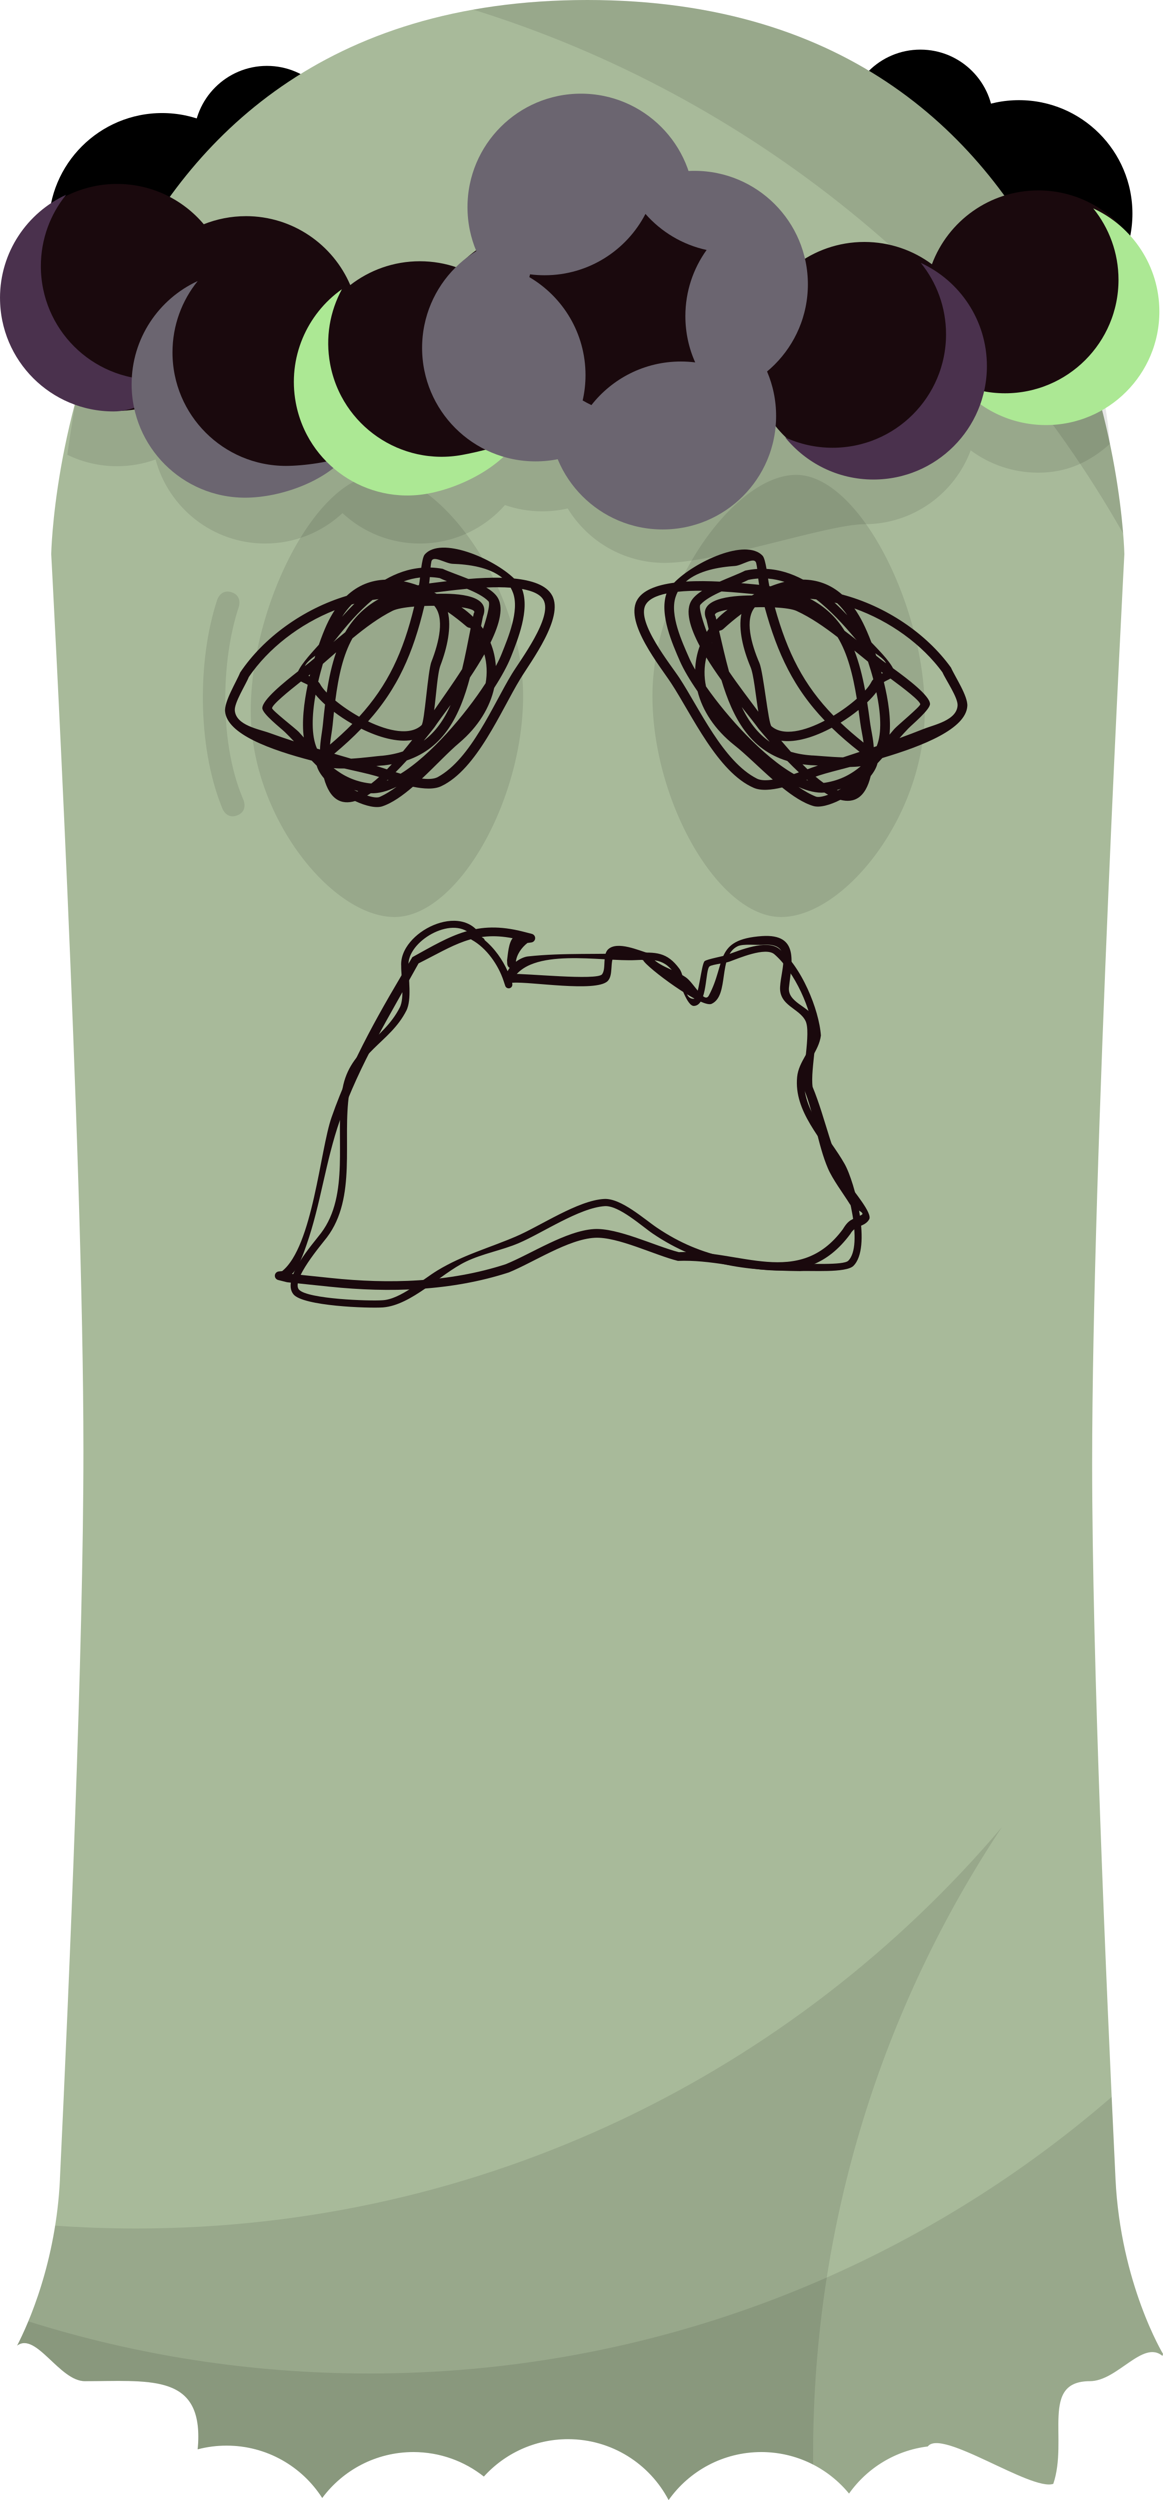 <svg version="1.1" xmlns="http://www.w3.org/2000/svg" xmlns:xlink="http://www.w3.org/1999/xlink" width="59.624" height="128.148" viewBox="0,0,59.624,128.148"><g transform="translate(-290.05,-78.432)"><g data-paper-data="{&quot;isPaintingLayer&quot;:true}" fill-rule="nonzero" stroke="none" stroke-linecap="butt" stroke-linejoin="miter" stroke-miterlimit="10" stroke-dasharray="" stroke-dashoffset="0" style="mix-blend-mode: normal"><g><path d="M299.986,85.559c0,-2.071 1.679,-3.75 3.75,-3.75c2.071,0 3.75,1.679 3.75,3.75c0,2.071 -1.679,3.75 -3.75,3.75c-2.071,0 -3.75,-1.679 -3.75,-3.75z" fill="#000000" stroke-width="0.5"/><path d="M333.486,84.725c0,-2.071 1.679,-3.75 3.75,-3.75c2.071,0 3.75,1.679 3.75,3.75c0,2.071 -1.679,3.75 -3.75,3.75c-2.071,0 -3.75,-1.679 -3.75,-3.75z" fill="#000000" stroke-width="0.5"/><path d="M292.545,90.044c0,-3.213 2.604,-5.817 5.817,-5.817c3.213,0 5.817,2.604 5.817,5.817c0,3.213 -2.604,5.817 -5.817,5.817c-3.213,0 -5.817,-2.604 -5.817,-5.817z" fill="#000000" stroke-width="0.5"/><path d="M336.473,89.383c0,-3.213 2.604,-5.817 5.817,-5.817c3.213,0 5.817,2.604 5.817,5.817c0,3.213 -2.604,5.817 -5.817,5.817c-3.213,0 -5.817,-2.604 -5.817,-5.817z" fill="#000000" stroke-width="0.5"/><path d="M293.121,190.137c0.489,-10.33 1.206,-27.194 1.206,-37.34c0,-15.348 -1.651,-45.961 -1.651,-45.961c0,0 0.485,-28.404 27.486,-28.404c27.009,0 27.531,28.404 27.531,28.404c0,0 -1.651,31.164 -1.651,46.621c0,10.016 0.709,26.488 1.197,36.662c0.257,5.358 2.436,8.969 2.436,8.969c0,0 -0.008,0.035 -0.028,0.102c-1.009,-0.841 -2.307,1.295 -3.723,1.295c-2.557,0 -1.095,2.97 -1.875,5.263c-1.13,0.384 -5.736,-2.857 -6.433,-1.917c-1.666,0.203 -3.114,1.11 -4.038,2.415c-1.067,-1.299 -2.686,-2.128 -4.498,-2.128c-1.963,0 -3.699,0.972 -4.752,2.461c-0.972,-1.856 -2.916,-3.122 -5.156,-3.122c-1.712,0 -3.251,0.74 -4.316,1.917c-0.992,-0.786 -2.247,-1.256 -3.611,-1.256c-1.916,0 -3.615,0.926 -4.675,2.355c-1.034,-1.615 -2.843,-2.685 -4.903,-2.685c-0.513,0 -1.011,0.066 -1.485,0.191c0.024,-0.213 0.036,-0.43 0.036,-0.649c0,-3.213 -2.604,-2.845 -5.817,-2.845c-1.302,0 -2.504,-2.545 -3.474,-1.822c0.567,-1.099 1.993,-4.254 2.196,-8.527z" fill="#a8ba9a" stroke-width="NaN"/><path d="M329.079,204.119c-1.963,0 -3.699,0.972 -4.752,2.461c-0.972,-1.856 -2.916,-3.122 -5.156,-3.122c-1.712,0 -3.251,0.74 -4.316,1.917c-0.992,-0.786 -2.247,-1.256 -3.611,-1.256c-1.916,0 -3.615,0.926 -4.675,2.355c-1.034,-1.615 -2.843,-2.685 -4.903,-2.685c-0.513,0 -1.011,0.066 -1.485,0.191c0.024,-0.213 0.036,-0.43 0.036,-0.649c0,-3.213 -2.604,-2.845 -5.817,-2.845c-1.302,0 -2.504,-2.545 -3.474,-1.822c0.456,-0.884 1.467,-3.097 1.951,-6.151c1.37,0.097 2.754,0.146 4.149,0.146c17.789,0 33.714,-7.985 44.384,-20.567c-6.113,9.207 -9.675,20.256 -9.675,32.136c0,0.178 0.001,0.355 0.002,0.533c-0.797,-0.41 -1.701,-0.642 -2.659,-0.642z" fill-opacity="0.098" fill="#000000" stroke-width="NaN"/><path d="M320.161,78.432c23.868,0 27.051,22.183 27.469,27.342c-7.227,-12.711 -19.106,-22.432 -33.32,-26.849c1.797,-0.319 3.743,-0.492 5.851,-0.492z" fill-opacity="0.098" fill="#000000" stroke-width="NaN"/><path d="M302.218,120.224c-0.54,0.216 -0.756,-0.324 -0.756,-0.324l-0.085,-0.212c-1.193,-3.054 -1.211,-7.454 -0.185,-10.529c0,0 0.184,-0.552 0.736,-0.368c0.552,0.184 0.368,0.736 0.368,0.736c-0.936,2.808 -0.976,6.965 0.162,9.729l0.085,0.212c0,0 0.216,0.54 -0.324,0.756z" fill-opacity="0.098" fill="#000000" stroke-width="0.5"/><path d="M347.238,190.12c0.257,5.358 2.436,8.969 2.436,8.969c0,0 -0.008,0.035 -0.028,0.102c-1.009,-0.841 -2.307,1.295 -3.723,1.295c-2.557,0 -1.095,2.97 -1.875,5.263c-1.13,0.384 -5.736,-2.857 -6.433,-1.917c-1.666,0.203 -3.114,1.11 -4.038,2.415c-1.067,-1.299 -2.686,-2.128 -4.498,-2.128c-1.963,0 -3.699,0.972 -4.752,2.461c-0.972,-1.856 -2.916,-3.122 -5.156,-3.122c-1.712,0 -3.251,0.74 -4.316,1.917c-0.992,-0.786 -2.247,-1.256 -3.611,-1.256c-1.916,0 -3.615,0.926 -4.675,2.355c-1.034,-1.615 -2.843,-2.685 -4.903,-2.685c-0.513,0 -1.011,0.066 -1.485,0.191c0.024,-0.213 0.036,-0.43 0.036,-0.649c0,-3.213 -2.604,-2.845 -5.817,-2.845c-1.302,0 -2.504,-2.545 -3.474,-1.822c0.146,-0.284 0.35,-0.704 0.575,-1.245c5.518,1.737 11.391,2.673 17.483,2.673c14.552,0 27.857,-5.343 38.058,-14.175c0.068,1.487 0.134,2.897 0.197,4.203z" fill-opacity="0.098" fill="#000000" stroke-width="NaN"/><path d="M302.906,114.88c0,-5.402 3.38,-12.108 6.593,-12.108c3.213,0 7.369,5.93 7.369,11.332c0,5.402 -3.38,11.332 -6.593,11.332c-3.213,0 -7.369,-5.155 -7.369,-10.556z" fill-opacity="0.098" fill="#000000" stroke-width="0.5"/><path d="M323.499,114.104c0,-5.402 4.156,-11.332 7.369,-11.332c3.213,0 6.593,6.706 6.593,12.108c0,5.402 -4.156,10.556 -7.369,10.556c-3.213,0 -6.593,-5.93 -6.593,-11.332z" fill-opacity="0.098" fill="#000000" stroke-width="0.5"/></g><path d="" fill-opacity="0.098" fill="#000000" stroke-width="0.5"/><g stroke-width="0.5"><path d="M302.656,92.344c2.402,0 4.464,1.456 5.352,3.533c0.985,-0.765 2.222,-1.221 3.566,-1.221c0.669,0 1.312,0.113 1.91,0.321c1.066,-1.209 2.627,-1.972 4.365,-1.972c2.104,0 3.947,1.117 4.968,2.79c0.42,-0.096 0.858,-0.147 1.307,-0.147c1.888,0 3.566,0.899 4.628,2.293c0.676,-2.464 2.932,-4.274 5.61,-4.274c1.298,0 2.497,0.425 3.465,1.144c0.786,-2.11 2.762,-3.64 5.112,-3.776c0.499,2.874 1.189,2.346 2.58,4.794c1.391,2.448 1.36,5.226 1.444,5.345c-1.03,0.924 -2.191,1.486 -3.683,1.486c-1.298,0 -2.497,-0.425 -3.465,-1.144c-0.824,2.211 -2.954,3.786 -5.453,3.786c-1.888,0 -7.56,1.982 -10.239,1.982c-2.104,0 -3.947,-1.117 -4.968,-2.79c-0.42,0.096 -0.858,0.147 -1.307,0.147c-0.669,0 -1.312,-0.113 -1.91,-0.321c-1.066,1.209 -2.627,1.972 -4.365,1.972c-1.531,0 -2.925,-0.592 -3.963,-1.559c-1.039,0.967 -2.432,1.559 -3.963,1.559c-2.691,0 -4.955,-1.827 -5.62,-4.308c-0.617,0.223 -1.283,0.345 -1.977,0.345c-0.915,0 -1.78,-0.211 -2.55,-0.587c0.788,-5.427 0.903,-4.368 0.903,-6.682c0,-1.37 -0.11,-2.714 -0.322,-4.024c0.615,-0.221 1.278,-0.342 1.969,-0.342c1.783,0 3.379,0.802 4.446,2.066c0.668,-0.267 1.397,-0.414 2.16,-0.414z" fill-opacity="0.098" fill="#000000"/><path d="M302.656,89.511c2.402,0 4.464,1.456 5.352,3.533c0.985,-0.765 2.222,-1.221 3.566,-1.221c0.669,0 1.312,0.113 1.91,0.321c1.066,-1.209 2.627,-1.972 4.365,-1.972c2.104,0 3.947,1.117 4.968,2.79c0.42,-0.096 0.858,-0.147 1.307,-0.147c1.888,0 3.566,0.899 4.628,2.293c0.676,-2.464 2.932,-4.274 5.61,-4.274c1.298,0 2.497,0.425 3.465,1.144c0.824,-2.211 2.954,-3.786 5.453,-3.786c3.213,0 5.817,2.604 5.817,5.817c0,3.213 -2.604,5.817 -5.817,5.817c-1.298,0 -2.497,-0.425 -3.465,-1.144c-0.824,2.211 -2.954,3.786 -5.453,3.786c-1.888,0 -3.566,-0.899 -4.628,-2.293c-0.676,2.464 -2.932,4.274 -5.61,4.274c-2.104,0 -3.947,-1.117 -4.968,-2.79c-0.42,0.096 -0.858,0.147 -1.307,0.147c-0.669,0 -1.312,-0.113 -1.91,-0.321c-1.066,1.209 -2.627,1.972 -4.365,1.972c-1.531,0 -2.925,-0.592 -3.963,-1.559c-1.039,0.967 -2.432,1.559 -3.963,1.559c-2.691,0 -4.955,-1.827 -5.62,-4.308c-0.617,0.223 -1.283,0.345 -1.977,0.345c-3.213,0 -5.817,-2.604 -5.817,-5.817c0,-3.213 2.604,-5.817 5.817,-5.817c1.783,0 3.379,0.802 4.446,2.066c0.668,-0.267 1.397,-0.414 2.16,-0.414z" fill="#1a090d"/><path d="M290.05,93.704c0,-2.346 1.389,-4.367 3.389,-5.288c-0.809,0.999 -1.294,2.272 -1.294,3.659c0,3.213 2.604,5.817 5.817,5.817c0.867,0 -0.268,1.629 -2.094,1.629c-3.213,0 -5.817,-2.604 -5.817,-5.817z" fill="#4a314d"/><path d="M343.67,100.22c-1.826,0 -3.456,-0.842 -4.523,-2.159c0.739,0.34 1.562,0.53 2.429,0.53c3.213,0 5.817,-2.604 5.817,-5.817c0,-1.386 -0.485,-2.659 -1.294,-3.659c2,0.92 3.389,2.942 3.389,5.288c0,3.213 -2.604,5.817 -5.817,5.817z" data-paper-data="{&quot;index&quot;:null}" fill="#ace894"/><path d="M334.828,103.012c-1.826,0 -3.456,-0.842 -4.523,-2.159c0.739,0.34 1.562,0.53 2.429,0.53c3.213,0 5.817,-2.604 5.817,-5.817c0,-1.386 -0.485,-2.659 -1.294,-3.659c2,0.92 3.389,2.942 3.389,5.288c0,3.213 -2.604,5.817 -5.817,5.817z" data-paper-data="{&quot;index&quot;:null}" fill="#4a314d"/><path d="M296.798,98.125c0,-2.346 1.389,-4.367 3.389,-5.288c-0.809,0.999 -1.294,2.272 -1.294,3.659c0,3.213 2.604,5.817 5.817,5.817c0.867,0 2.356,-0.19 3.095,-0.53c-1.066,1.317 -3.363,2.159 -5.19,2.159c-3.213,0 -5.817,-2.604 -5.817,-5.817z" fill="#6b6570"/><path d="M305.214,99.075c-0.429,-2.306 0.567,-4.548 2.365,-5.818c-0.613,1.131 -0.857,2.471 -0.604,3.834c0.587,3.159 3.624,5.243 6.782,4.656c0.852,-0.158 2.293,-0.495 2.958,-0.965c-0.808,1.489 -2.923,2.615 -4.719,2.949c-3.159,0.587 -6.195,-1.498 -6.782,-4.656z" fill="#ace894"/><path d="M311.69,96.264c0,-3.213 2.604,-5.817 5.817,-5.817c3.213,0 5.817,2.604 5.817,5.817c0,3.213 -2.604,5.817 -5.817,5.817c-3.213,0 -5.817,-2.604 -5.817,-5.817z" fill="#6b6570"/><path d="M319.834,93.006c0,-3.213 2.604,-5.817 5.817,-5.817c3.213,0 5.817,2.604 5.817,5.817c0,3.213 -2.604,5.817 -5.817,5.817c-3.213,0 -5.817,-2.604 -5.817,-5.817z" fill="#6b6570"/><path d="M318.205,99.754c0,-3.213 2.604,-5.817 5.817,-5.817c3.213,0 5.817,2.604 5.817,5.817c0,3.213 -2.604,5.817 -5.817,5.817c-3.213,0 -5.817,-2.604 -5.817,-5.817z" fill="#6b6570"/><path d="M314.017,89.05c0,-3.213 2.604,-5.817 5.817,-5.817c3.213,0 5.817,2.604 5.817,5.817c0,3.213 -2.604,5.817 -5.817,5.817c-3.213,0 -5.817,-2.604 -5.817,-5.817z" fill="#6b6570"/><path d="M317.223,92.493c0.246,0.032 0.496,0.048 0.75,0.048c2.249,0 4.2,-1.276 5.168,-3.144c0.806,0.918 1.897,1.58 3.135,1.848c-0.685,0.954 -1.089,2.125 -1.089,3.39c0,0.845 0.18,1.648 0.504,2.373c-0.241,-0.031 -0.487,-0.046 -0.737,-0.046c-1.861,0 -3.518,0.874 -4.583,2.234c-0.153,-0.073 -0.303,-0.152 -0.449,-0.237c0.095,-0.418 0.146,-0.852 0.146,-1.299c0,-2.141 -1.157,-4.012 -2.879,-5.022c0.011,-0.049 0.023,-0.097 0.035,-0.145z" fill="#1a090d"/></g><path d="M312.312,109.483c-0.169,0 -0.339,0.004 -0.506,0.01c-0.581,2.445 -1.376,4.222 -2.886,5.915c1.05,0.505 2.157,0.74 2.741,0.196c0.158,-0.147 0.317,-2.76 0.506,-3.25c0.403,-1.03 0.679,-2.26 0.145,-2.871zM306.799,113.934c0.115,-0.755 0.267,-1.446 0.485,-2.067c-0.231,0.201 -0.458,0.401 -0.681,0.593c-0.086,0.293 -0.168,0.6 -0.24,0.912c0.035,0.033 0.065,0.069 0.09,0.112c0.07,0.133 0.189,0.286 0.346,0.449zM307.136,111.347c0.202,-0.171 0.406,-0.341 0.613,-0.508c0.403,-0.697 0.952,-1.268 1.715,-1.698c-0.106,0.012 -0.211,0.026 -0.317,0.042c-0.715,0.592 -1.347,1.336 -1.908,2.048c-0.03,0.039 -0.065,0.077 -0.104,0.116zM312.085,108.013c-0.008,0.11 -0.019,0.219 -0.034,0.324c0.087,-0.012 0.175,-0.024 0.264,-0.035c0.17,-0.02 0.391,-0.049 0.648,-0.08c-0.136,-0.053 -0.262,-0.105 -0.371,-0.158c-0.172,-0.03 -0.342,-0.046 -0.508,-0.051zM313.99,108.613c-0.699,0.064 -1.303,0.148 -1.615,0.185c-0.02,0.002 -0.041,0.005 -0.061,0.007c0.041,0.021 0.082,0.043 0.123,0.065c1.134,-0.036 2.805,0.08 2.373,1.167c-0.033,0.16 -0.065,0.32 -0.097,0.481c0.035,0.047 0.069,0.094 0.101,0.142c0.13,-0.378 0.402,-1.279 0.278,-1.407c-0.245,-0.253 -0.66,-0.459 -1.102,-0.64zM306.969,116.598c0.42,-0.357 0.799,-0.708 1.144,-1.059c-0.337,-0.192 -0.655,-0.404 -0.941,-0.62c-0.024,0.22 -0.047,0.445 -0.069,0.675c-0.03,0.311 -0.103,0.666 -0.134,1.005zM316.813,108.624c0.007,0.015 0.013,0.031 0.018,0.046c0.365,1.043 -0.219,2.513 -0.596,3.459c-0.175,0.432 -0.47,0.974 -0.849,1.564c-0.216,0.988 -0.803,1.977 -1.797,2.821c-0.543,0.456 -1.209,1.173 -1.906,1.825c0.331,0.04 0.622,0.028 0.815,-0.079c1.702,-0.937 2.827,-3.697 3.799,-5.291c0.426,-0.699 2.094,-2.899 1.619,-3.777c-0.163,-0.301 -0.573,-0.476 -1.103,-0.569zM309.889,117.867c0.083,-0.085 0.165,-0.173 0.247,-0.262c-0.138,0.024 -0.28,0.044 -0.428,0.06c-0.103,0.005 -0.226,0.017 -0.364,0.03c0.027,0.008 0.054,0.016 0.081,0.024c0.121,0.035 0.28,0.088 0.463,0.148zM305.12,116.431c-0.151,-0.161 -0.306,-0.321 -0.468,-0.478c-0.214,-0.207 -1.156,-0.935 -1.153,-1.226c0.004,-0.422 1.088,-1.304 1.835,-1.887c0.192,-0.417 0.763,-1.025 1.062,-1.36c0.14,-0.404 0.278,-0.751 0.396,-1.01c0.129,-0.281 0.269,-0.534 0.417,-0.759c-1.794,0.706 -3.41,1.958 -4.405,3.427c-0.156,0.391 -0.751,1.318 -0.716,1.715c0.067,0.763 1.224,0.948 1.772,1.146c0.418,0.151 0.839,0.294 1.261,0.432zM310.377,118.762c-0.466,0.226 -0.912,0.348 -1.319,0.33c-0.062,0.041 -0.124,0.08 -0.185,0.117c0.283,0.093 0.519,0.127 0.642,0.072c0.286,-0.128 0.575,-0.307 0.862,-0.518zM312.122,107.522c0.203,0.006 0.41,0.028 0.622,0.066c0.324,0.151 0.825,0.32 1.32,0.52c0.553,-0.046 1.156,-0.076 1.734,-0.06c-0.681,-0.554 -1.744,-0.688 -2.543,-0.716c-0.365,-0.013 -1.016,-0.469 -1.09,-0.111c-0.019,0.092 -0.032,0.194 -0.042,0.301zM316.231,108.555c-0.395,-0.028 -0.823,-0.027 -1.25,-0.009c0.232,0.14 0.425,0.292 0.545,0.46c0.372,0.518 0.145,1.401 -0.33,2.368c0.156,0.382 0.248,0.786 0.275,1.2c0.125,-0.232 0.225,-0.445 0.298,-0.63c0.331,-0.829 0.911,-2.198 0.587,-3.112c-0.035,-0.098 -0.077,-0.19 -0.126,-0.276zM309.087,118.593c0.131,-0.1 0.265,-0.212 0.399,-0.334c-0.071,-0.022 -0.137,-0.042 -0.199,-0.06c-0.342,-0.1 -0.905,-0.223 -1.576,-0.376c-0.191,0.003 -0.379,-0.002 -0.557,-0.018c0.502,0.394 1.077,0.683 1.829,0.778c0.034,0.004 0.069,0.007 0.104,0.009zM305.625,116.235c-0.106,-0.786 0.002,-1.76 0.2,-2.703c-0.107,-0.063 -0.236,-0.109 -0.343,-0.17c-0.662,0.522 -1.481,1.194 -1.483,1.37c-0.001,0.114 1.221,1.058 1.369,1.218c0.088,0.095 0.174,0.19 0.258,0.285zM308.118,111.153c-0.479,0.859 -0.715,1.929 -0.877,3.186c0.346,0.285 0.77,0.577 1.222,0.83c1.483,-1.629 2.255,-3.309 2.823,-5.646c-0.489,0.041 -0.902,0.113 -1.112,0.218c-0.71,0.356 -1.395,0.866 -2.055,1.411zM313.71,109.561c0.216,0.149 0.414,0.312 0.592,0.487c0.013,-0.061 0.026,-0.122 0.039,-0.183c0.12,-0.137 -0.162,-0.24 -0.631,-0.304zM310.707,116.949c0.165,-0.198 0.325,-0.397 0.476,-0.587c-0.76,0.136 -1.72,-0.138 -2.611,-0.578c-0.411,0.428 -0.871,0.852 -1.387,1.284c0.287,0.085 0.575,0.169 0.863,0.252c0.67,-0.04 1.35,-0.139 1.62,-0.153c0.382,-0.04 0.726,-0.114 1.039,-0.218zM313.01,109.801c0.192,0.783 -0.032,1.825 -0.377,2.732c-0.153,0.396 -0.214,1.458 -0.325,2.305c0.474,-0.689 0.978,-1.388 1.433,-2.107c0.163,-0.675 0.295,-1.381 0.436,-2.083c-0.01,-0.011 -0.02,-0.023 -0.029,-0.034c-0.097,0.001 -0.174,-0.065 -0.174,-0.065c-0.307,-0.263 -0.63,-0.517 -0.964,-0.748zM306.173,112.171c0.013,-0.043 0.026,-0.085 0.039,-0.127c-0.245,0.178 -0.454,0.355 -0.534,0.531c0.115,-0.089 0.208,-0.162 0.269,-0.213c0.075,-0.063 0.151,-0.126 0.226,-0.19zM316.406,108.085c0.9,0.089 1.66,0.334 1.95,0.87c0.615,1.136 -1.084,3.374 -1.632,4.275c-0.999,1.64 -2.224,4.636 -4.052,5.5c-0.367,0.174 -0.9,0.141 -1.453,0.028c-0.528,0.456 -1.063,0.835 -1.565,1.003c-0.327,0.109 -0.856,-0.016 -1.4,-0.27c-0.698,0.207 -1.287,-0.056 -1.595,-1.167c-0.182,-0.214 -0.314,-0.433 -0.37,-0.642c-0.087,-0.086 -0.173,-0.174 -0.258,-0.263c-2.094,-0.548 -4.34,-1.349 -4.442,-2.523c-0.045,-0.513 0.578,-1.511 0.773,-1.992c1.201,-1.794 3.245,-3.267 5.458,-3.929c0.587,-0.551 1.261,-0.802 1.972,-0.83c0.572,-0.329 1.187,-0.551 1.854,-0.609c0.043,-0.305 0.098,-0.589 0.178,-0.681c0.824,-0.944 3.502,0.189 4.582,1.23zM311.584,108.034c-0.287,0.033 -0.565,0.1 -0.833,0.196c0.239,0.05 0.48,0.119 0.72,0.205c0.019,-0.004 0.039,-0.008 0.058,-0.011c0.002,-0.011 0.004,-0.022 0.007,-0.033c0.015,-0.075 0.031,-0.204 0.048,-0.357zM306.715,114.543c-0.193,-0.173 -0.358,-0.344 -0.488,-0.505c-0.187,1.052 -0.226,2.087 0.074,2.765c0.052,0.016 0.103,0.031 0.155,0.047c0.009,-0.427 0.111,-0.898 0.15,-1.305c0.033,-0.344 0.069,-0.679 0.109,-1.003zM311.775,116.397c0.618,-0.461 1.051,-1.095 1.376,-1.831c-0.364,0.497 -0.67,0.905 -0.835,1.155c-0.158,0.201 -0.341,0.431 -0.541,0.676zM305.947,112.998c-0.027,0.021 -0.055,0.043 -0.084,0.066c0.019,0.013 0.039,0.026 0.059,0.038c0.008,-0.035 0.017,-0.07 0.025,-0.104zM314.575,111.217c-0.002,0.009 -0.004,0.019 -0.006,0.028c0.003,-0.007 0.006,-0.014 0.01,-0.021c-0.001,-0.002 -0.003,-0.005 -0.004,-0.007zM308.2,118.921c0.055,0.028 0.11,0.055 0.164,0.081c0.018,-0.006 0.035,-0.012 0.053,-0.019c-0.074,-0.019 -0.146,-0.04 -0.217,-0.062zM314.947,113.452c0.089,-0.507 0.065,-1.01 -0.065,-1.484c-0.225,0.398 -0.479,0.8 -0.738,1.189c-0.516,1.948 -1.328,3.604 -3.239,4.253c-0.186,0.204 -0.378,0.407 -0.573,0.602c0.084,0.026 0.169,0.053 0.256,0.079c1.533,-0.938 3.297,-3.005 4.358,-4.639zM307.584,110.05c0.205,-0.231 0.417,-0.457 0.636,-0.672c-0.046,0.012 -0.091,0.025 -0.137,0.038c-0.176,0.177 -0.343,0.388 -0.499,0.635zM309.927,118.401c-0.018,0.016 -0.036,0.032 -0.053,0.048c0.03,-0.011 0.061,-0.023 0.092,-0.036c-0.013,-0.004 -0.026,-0.008 -0.038,-0.012z" fill="#1a090d" stroke-width="0.5"/><path d="M328.986,112.426c0.205,0.483 0.451,3.089 0.614,3.231c0.601,0.525 1.7,0.253 2.733,-0.287c-1.566,-1.642 -2.419,-3.392 -3.081,-5.816c-0.167,-0.001 -0.337,0.002 -0.506,0.007c-0.513,0.628 -0.197,1.848 0.241,2.864zM334.735,113.366c0.023,-0.043 0.052,-0.081 0.086,-0.115c-0.082,-0.31 -0.174,-0.614 -0.27,-0.904c-0.23,-0.185 -0.463,-0.377 -0.7,-0.57c0.239,0.613 0.413,1.298 0.553,2.05c0.152,-0.169 0.266,-0.326 0.331,-0.461zM333.873,111.14c-0.584,-0.694 -1.241,-1.415 -1.975,-1.984c-0.106,-0.012 -0.212,-0.023 -0.318,-0.031c0.777,0.405 1.344,0.957 1.77,1.64c0.212,0.159 0.422,0.322 0.63,0.487c-0.04,-0.037 -0.076,-0.074 -0.108,-0.112zM328.418,108.153c-0.108,0.056 -0.232,0.112 -0.366,0.17c0.258,0.022 0.48,0.044 0.651,0.059c0.09,0.008 0.178,0.016 0.265,0.026c-0.018,-0.104 -0.032,-0.213 -0.044,-0.322c-0.166,0.01 -0.335,0.033 -0.506,0.068zM325.959,109.424c-0.12,0.132 0.182,1.024 0.325,1.397c0.031,-0.049 0.063,-0.098 0.096,-0.145c-0.037,-0.159 -0.075,-0.318 -0.113,-0.477c-0.468,-1.072 1.198,-1.243 2.333,-1.245c0.04,-0.023 0.08,-0.046 0.12,-0.069c-0.02,-0.002 -0.041,-0.004 -0.061,-0.005c-0.313,-0.027 -0.919,-0.091 -1.62,-0.131c-0.436,0.195 -0.844,0.415 -1.08,0.676zM334.155,115.496c-0.03,-0.229 -0.06,-0.453 -0.091,-0.672c-0.278,0.225 -0.59,0.447 -0.92,0.651c0.356,0.34 0.747,0.678 1.178,1.021c-0.043,-0.337 -0.127,-0.69 -0.167,-1zM323.136,109.458c-0.445,0.893 1.295,3.036 1.744,3.721c1.024,1.561 2.24,4.282 3.972,5.162c0.197,0.1 0.488,0.103 0.817,0.052c-0.718,-0.629 -1.407,-1.323 -1.965,-1.761c-1.021,-0.81 -1.641,-1.78 -1.889,-2.76c-0.399,-0.577 -0.711,-1.109 -0.901,-1.535c-0.409,-0.933 -1.041,-2.382 -0.711,-3.437c0.005,-0.015 0.01,-0.031 0.016,-0.047c-0.527,0.111 -0.931,0.3 -1.084,0.606zM331.905,117.697c0.027,-0.009 0.054,-0.018 0.08,-0.026c-0.138,-0.009 -0.261,-0.016 -0.364,-0.018c-0.148,-0.011 -0.291,-0.026 -0.43,-0.045c0.085,0.086 0.17,0.171 0.256,0.254c0.181,-0.067 0.338,-0.125 0.458,-0.163zM337.41,115.793c0.541,-0.216 1.692,-0.439 1.733,-1.204c0.022,-0.398 -0.604,-1.305 -0.773,-1.69c-1.043,-1.435 -2.7,-2.632 -4.516,-3.279c0.155,0.22 0.303,0.468 0.442,0.745c0.127,0.254 0.277,0.597 0.43,0.996c0.31,0.325 0.9,0.915 1.106,1.324c0.766,0.557 1.879,1.403 1.897,1.825c0.012,0.29 -0.905,1.049 -1.112,1.263c-0.157,0.163 -0.307,0.328 -0.452,0.493c0.417,-0.152 0.833,-0.309 1.246,-0.474zM331.868,119.261c0.125,0.051 0.359,0.009 0.639,-0.093c-0.063,-0.034 -0.126,-0.071 -0.189,-0.111c-0.405,0.032 -0.856,-0.075 -1.329,-0.286c0.294,0.202 0.589,0.371 0.879,0.489zM328.818,107.295c-0.086,-0.355 -0.721,0.122 -1.086,0.147c-0.798,0.054 -1.856,0.224 -2.518,0.8c0.577,-0.036 1.18,-0.026 1.735,0.002c0.489,-0.217 0.983,-0.402 1.302,-0.563c0.211,-0.045 0.417,-0.073 0.62,-0.086c-0.014,-0.107 -0.03,-0.208 -0.052,-0.3zM324.681,109.044c-0.293,0.925 0.332,2.273 0.69,3.091c0.079,0.183 0.187,0.392 0.319,0.62c0.013,-0.415 0.092,-0.822 0.234,-1.208c-0.506,-0.951 -0.763,-1.826 -0.408,-2.356c0.115,-0.172 0.302,-0.33 0.53,-0.478c-0.426,-0.004 -0.855,0.009 -1.249,0.051c-0.046,0.088 -0.085,0.181 -0.116,0.28zM332.376,118.547c0.749,-0.121 1.314,-0.428 1.802,-0.838c-0.178,0.022 -0.366,0.033 -0.557,0.037c-0.665,0.175 -1.224,0.317 -1.562,0.428c-0.061,0.02 -0.127,0.042 -0.197,0.067c0.138,0.117 0.275,0.225 0.409,0.32c0.035,-0.003 0.07,-0.007 0.104,-0.013zM335.902,115.795c0.143,-0.165 1.332,-1.149 1.327,-1.263c-0.007,-0.175 -0.849,-0.82 -1.527,-1.32c-0.105,0.064 -0.233,0.114 -0.338,0.181c0.229,0.936 0.369,1.906 0.289,2.695c0.081,-0.097 0.164,-0.195 0.248,-0.293zM330.893,109.749c-0.213,-0.098 -0.629,-0.157 -1.119,-0.181c0.645,2.316 1.473,3.97 3.009,5.549c0.443,-0.268 0.857,-0.574 1.193,-0.87c-0.204,-1.251 -0.475,-2.312 -0.983,-3.155c-0.677,-0.524 -1.379,-1.01 -2.1,-1.342zM326.731,110.01c0.015,0.06 0.03,0.121 0.045,0.181c0.172,-0.181 0.364,-0.35 0.575,-0.506c-0.466,0.08 -0.744,0.192 -0.62,0.325zM331.643,117.153c0.27,0.005 0.954,0.082 1.624,0.1c0.285,-0.093 0.57,-0.186 0.854,-0.281c-0.53,-0.415 -1.004,-0.824 -1.429,-1.238c-0.876,0.47 -1.826,0.775 -2.59,0.664c0.157,0.185 0.323,0.378 0.495,0.571c0.316,0.093 0.663,0.156 1.046,0.183zM327.12,110.682c0,0 -0.074,0.068 -0.172,0.071c-0.009,0.012 -0.019,0.023 -0.028,0.035c0.164,0.697 0.319,1.398 0.505,2.067c0.479,0.704 1.006,1.386 1.503,2.059c-0.138,-0.843 -0.235,-1.903 -0.401,-2.293c-0.375,-0.895 -0.634,-1.929 -0.468,-2.718c-0.326,0.243 -0.641,0.507 -0.939,0.78zM335.203,112.227c0.063,0.049 0.159,0.119 0.276,0.204c-0.086,-0.173 -0.301,-0.343 -0.551,-0.513c0.014,0.042 0.029,0.084 0.043,0.126c0.078,0.061 0.155,0.122 0.232,0.183zM329.147,106.919c0.083,0.089 0.148,0.371 0.201,0.674c0.668,0.036 1.291,0.238 1.873,0.548c0.712,0.005 1.393,0.233 1.998,0.764c2.233,0.588 4.325,1.992 5.585,3.746c0.211,0.475 0.866,1.451 0.838,1.965c-0.063,1.177 -2.281,2.051 -4.356,2.669c-0.082,0.092 -0.165,0.183 -0.249,0.271c-0.049,0.211 -0.173,0.434 -0.348,0.654c-0.272,1.12 -0.851,1.403 -1.556,1.219c-0.535,0.272 -1.06,0.414 -1.39,0.316c-0.507,-0.15 -1.054,-0.512 -1.597,-0.95c-0.548,0.131 -1.08,0.181 -1.453,0.02c-1.855,-0.803 -3.179,-3.756 -4.232,-5.362c-0.578,-0.882 -2.35,-3.062 -1.773,-4.218c0.272,-0.545 1.024,-0.815 1.92,-0.934c1.045,-1.076 3.684,-2.298 4.539,-1.382zM329.486,108.445c0.003,0.011 0.005,0.022 0.008,0.032c0.02,0.003 0.039,0.006 0.059,0.009c0.238,-0.094 0.476,-0.172 0.713,-0.229c-0.271,-0.087 -0.551,-0.145 -0.839,-0.168c0.023,0.152 0.042,0.281 0.06,0.355zM334.651,115.431c0.053,0.405 0.17,0.873 0.193,1.299c0.051,-0.017 0.102,-0.035 0.153,-0.052c0.278,-0.688 0.204,-1.721 -0.018,-2.766c-0.124,0.165 -0.284,0.341 -0.471,0.521c0.051,0.322 0.098,0.655 0.143,0.998zM328.949,115.797c-0.173,-0.245 -0.493,-0.642 -0.873,-1.127c0.349,0.725 0.803,1.344 1.436,1.785c-0.208,-0.238 -0.398,-0.462 -0.563,-0.658zM335.253,112.967c0.02,-0.013 0.039,-0.026 0.058,-0.04c-0.03,-0.022 -0.059,-0.043 -0.087,-0.063c0.01,0.034 0.019,0.069 0.029,0.103zM326.538,111.378c0.003,0.007 0.007,0.014 0.01,0.02c-0.002,-0.009 -0.004,-0.019 -0.006,-0.028c-0.001,0.002 -0.003,0.005 -0.004,0.007zM332.954,118.928c0.018,0.006 0.036,0.012 0.054,0.017c0.054,-0.028 0.107,-0.056 0.161,-0.086c-0.07,0.025 -0.142,0.048 -0.215,0.069zM330.753,118.108c0.086,-0.029 0.171,-0.058 0.254,-0.087c-0.201,-0.188 -0.4,-0.384 -0.592,-0.583c-1.931,-0.586 -2.798,-2.214 -3.378,-4.143c-0.272,-0.38 -0.539,-0.774 -0.777,-1.164c-0.114,0.478 -0.121,0.982 -0.015,1.486c1.114,1.598 2.946,3.605 4.509,4.492zM332.971,109.353c-0.046,-0.011 -0.092,-0.022 -0.138,-0.033c0.226,0.208 0.445,0.427 0.658,0.651c-0.164,-0.241 -0.338,-0.446 -0.52,-0.618zM331.388,118.409c0.031,0.012 0.062,0.022 0.093,0.033c-0.018,-0.015 -0.037,-0.031 -0.055,-0.046c-0.013,0.005 -0.025,0.009 -0.038,0.014z" data-paper-data="{&quot;index&quot;:null}" fill="#1a090d" stroke-width="0.5"/><g data-paper-data="{&quot;index&quot;:null}" fill="#1a090d" stroke-width="0.5"><path d="M314.187,126.322c-0.995,-0.977 -3.286,0.381 -3.194,1.614c-0.008,0.626 0.179,1.728 -0.11,2.298c-0.852,1.684 -2.653,2.115 -2.93,4.243c-0.36,2.381 0.402,5.331 -1.141,7.378c-0.261,0.346 -1.868,2.212 -1.429,2.685c0.444,0.479 3.606,0.589 4.28,0.539c0.913,-0.049 2.035,-1.056 2.816,-1.529c1.307,-0.791 2.634,-1.145 4.023,-1.74c1.24,-0.53 3.189,-1.857 4.527,-1.923c0.862,-0.042 2.04,1.028 2.708,1.478c2.353,1.587 4.534,1.816 7.315,1.85c0.408,-0.029 2.236,0.085 2.484,-0.159c0.795,-0.781 -0.055,-3.977 -0.512,-4.786c-0.833,-1.478 -2.282,-2.854 -2.107,-4.637c0.08,-0.81 0.74,-1.346 0.844,-2.136c-0.097,-1.309 -0.962,-3.247 -2.011,-4.152c-0.454,-0.392 -1.848,0.214 -2.303,0.377c-0.237,0.085 -0.846,0.139 -1.01,0.237c-0.249,0.148 -0.098,2.017 -0.813,2.035c-0.357,0.009 -0.7,-1.173 -0.837,-1.41c-0.556,-0.961 -1.056,-0.998 -2.131,-0.94c-1.748,0.093 -5.465,-0.701 -6.353,1.062l0.013,0.188c0.007,0.102 -0.07,0.19 -0.173,0.197c-0.089,0.006 -0.168,-0.05 -0.192,-0.13l-0.086,-0.259c-0.266,-0.802 -0.862,-1.674 -1.63,-2.097c0,0 -0.163,-0.091 -0.07,-0.252c0.007,-0.013 0.015,-0.024 0.023,-0.034zM316.075,128.214c0.176,-0.376 0.685,-0.72 1.038,-0.758c1.843,-0.2 3.682,-0.08 5.523,-0.178c1.045,-0.055 1.615,-0.046 2.245,0.81c0.338,0.459 0.159,1.554 0.734,1.54c0.255,-0.006 0.383,-1.783 0.561,-1.931c0.124,-0.102 0.939,-0.246 1.143,-0.319c0.638,-0.229 2.03,-0.816 2.669,-0.316c1.14,0.893 2.054,3.111 2.147,4.447c-0.104,0.817 -0.776,1.362 -0.847,2.174c-0.147,1.672 1.276,3.014 2.063,4.41c0.529,0.94 1.399,4.293 0.449,5.227c-0.378,0.371 -2.204,0.229 -2.737,0.266c-2.853,-0.033 -5.123,-0.287 -7.537,-1.915c-0.565,-0.381 -1.748,-1.464 -2.476,-1.415c-1.303,0.089 -3.186,1.374 -4.4,1.893c-0.878,0.375 -1.854,0.536 -2.716,0.952c-1.316,0.636 -2.777,2.225 -4.246,2.346c-0.759,0.051 -4.104,-0.065 -4.595,-0.672c-0.632,-0.782 0.992,-2.577 1.417,-3.141c1.482,-1.966 0.724,-4.916 1.071,-7.209c0.286,-2.2 2.099,-2.637 2.967,-4.358c0.252,-0.5 0.063,-1.567 0.07,-2.122c-0.11,-1.733 3.148,-3.356 4.132,-1.478l0.09,0.059c0,0 0.046,0.039 0.063,0.099c0.504,0.423 0.912,0.999 1.172,1.589z"/><path d="M316.055,127.848l-0.009,-0.193c0.046,-0.353 0.08,-0.876 0.285,-1.132c-1.993,-0.383 -3.017,0.382 -4.823,1.29c-1.457,2.637 -3.02,5.147 -4.03,8.035c-0.741,2.119 -0.981,4.295 -1.709,6.378c-0.138,0.395 -0.4,1.19 -0.753,1.506c0.665,0.068 1.329,0.138 1.994,0.207c2.97,0.313 6.075,0.235 8.969,-0.707c1.315,-0.537 3.095,-1.711 4.518,-1.801c1.213,-0.077 3.145,0.873 4.354,1.184c3.122,-0.159 6.148,1.872 8.41,-1.176c0.319,-0.528 0.458,-0.468 0.955,-0.732c0.242,-0.129 -0.457,-0.327 -0.6,-0.559c-0.336,-0.541 -0.877,-1.257 -1.122,-1.83c-0.519,-1.213 -0.698,-2.758 -1.225,-4.061c-0.119,-0.849 0.367,-2.89 0.081,-3.489c-0.314,-0.658 -1.363,-0.777 -1.307,-1.754c0.056,-0.981 0.681,-2.27 -0.893,-2.154c-0.31,0.022 -1.002,-0.058 -1.277,0.072c-1.039,0.492 -0.413,2.526 -1.34,2.954c-0.519,0.239 -3.353,-1.883 -3.51,-2.237c-0.247,-0.046 -1.277,-0.452 -1.471,-0.241c-0.258,0.279 -0.035,1.02 -0.358,1.32c-0.612,0.569 -3.945,0.013 -4.839,0.076c0,0 -0.227,0.016 -0.243,-0.208c-0.016,-0.224 0.211,-0.24 0.211,-0.24c0.602,-0.042 4.334,0.348 4.592,0.017c0.226,-0.29 0.001,-1.002 0.321,-1.289c0.477,-0.428 1.567,0.07 2.071,0.213c0.368,0.651 1.273,0.803 1.896,1.225c0.418,0.283 0.95,1.381 1.187,0.939c0.902,-1.689 0.247,-2.875 2.729,-3.048c1.935,-0.128 1.512,1.384 1.379,2.636c-0.08,0.753 1.02,0.981 1.26,1.519c0.331,0.74 -0.173,2.632 -0.048,3.575c0.686,1.66 0.977,3.509 1.873,4.982c0.216,0.355 1.208,1.494 1.028,1.807c-0.233,0.407 -0.713,0.285 -0.967,0.751c-2.411,3.262 -5.52,1.246 -8.839,1.379c-1.188,-0.293 -3.088,-1.248 -4.264,-1.184c-1.357,0.074 -3.14,1.26 -4.403,1.775c-2.964,0.962 -6.132,1.046 -9.175,0.733c-0.731,-0.076 -1.463,-0.152 -2.194,-0.229l-0.015,-0.008l-0.001,0.005l-0.436,-0.11c-0.095,-0.022 -0.168,-0.102 -0.176,-0.203c-0.009,-0.122 0.084,-0.229 0.207,-0.239l0.167,-0.015c1.568,-1.265 1.945,-6.204 2.533,-7.884c1.029,-2.943 2.559,-5.564 4.142,-8.209c2.015,-1.115 3.279,-1.923 5.685,-1.307l0.436,0.112c0.094,0.022 0.168,0.102 0.175,0.203c0.009,0.119 -0.079,0.224 -0.198,0.238l-0.199,0.027c-0.305,0.241 -0.544,0.587 -0.59,0.947l0.012,0.105c0,0 0.016,0.224 -0.211,0.24c-0.227,0.016 -0.243,-0.208 -0.243,-0.208z"/></g></g></g></svg>